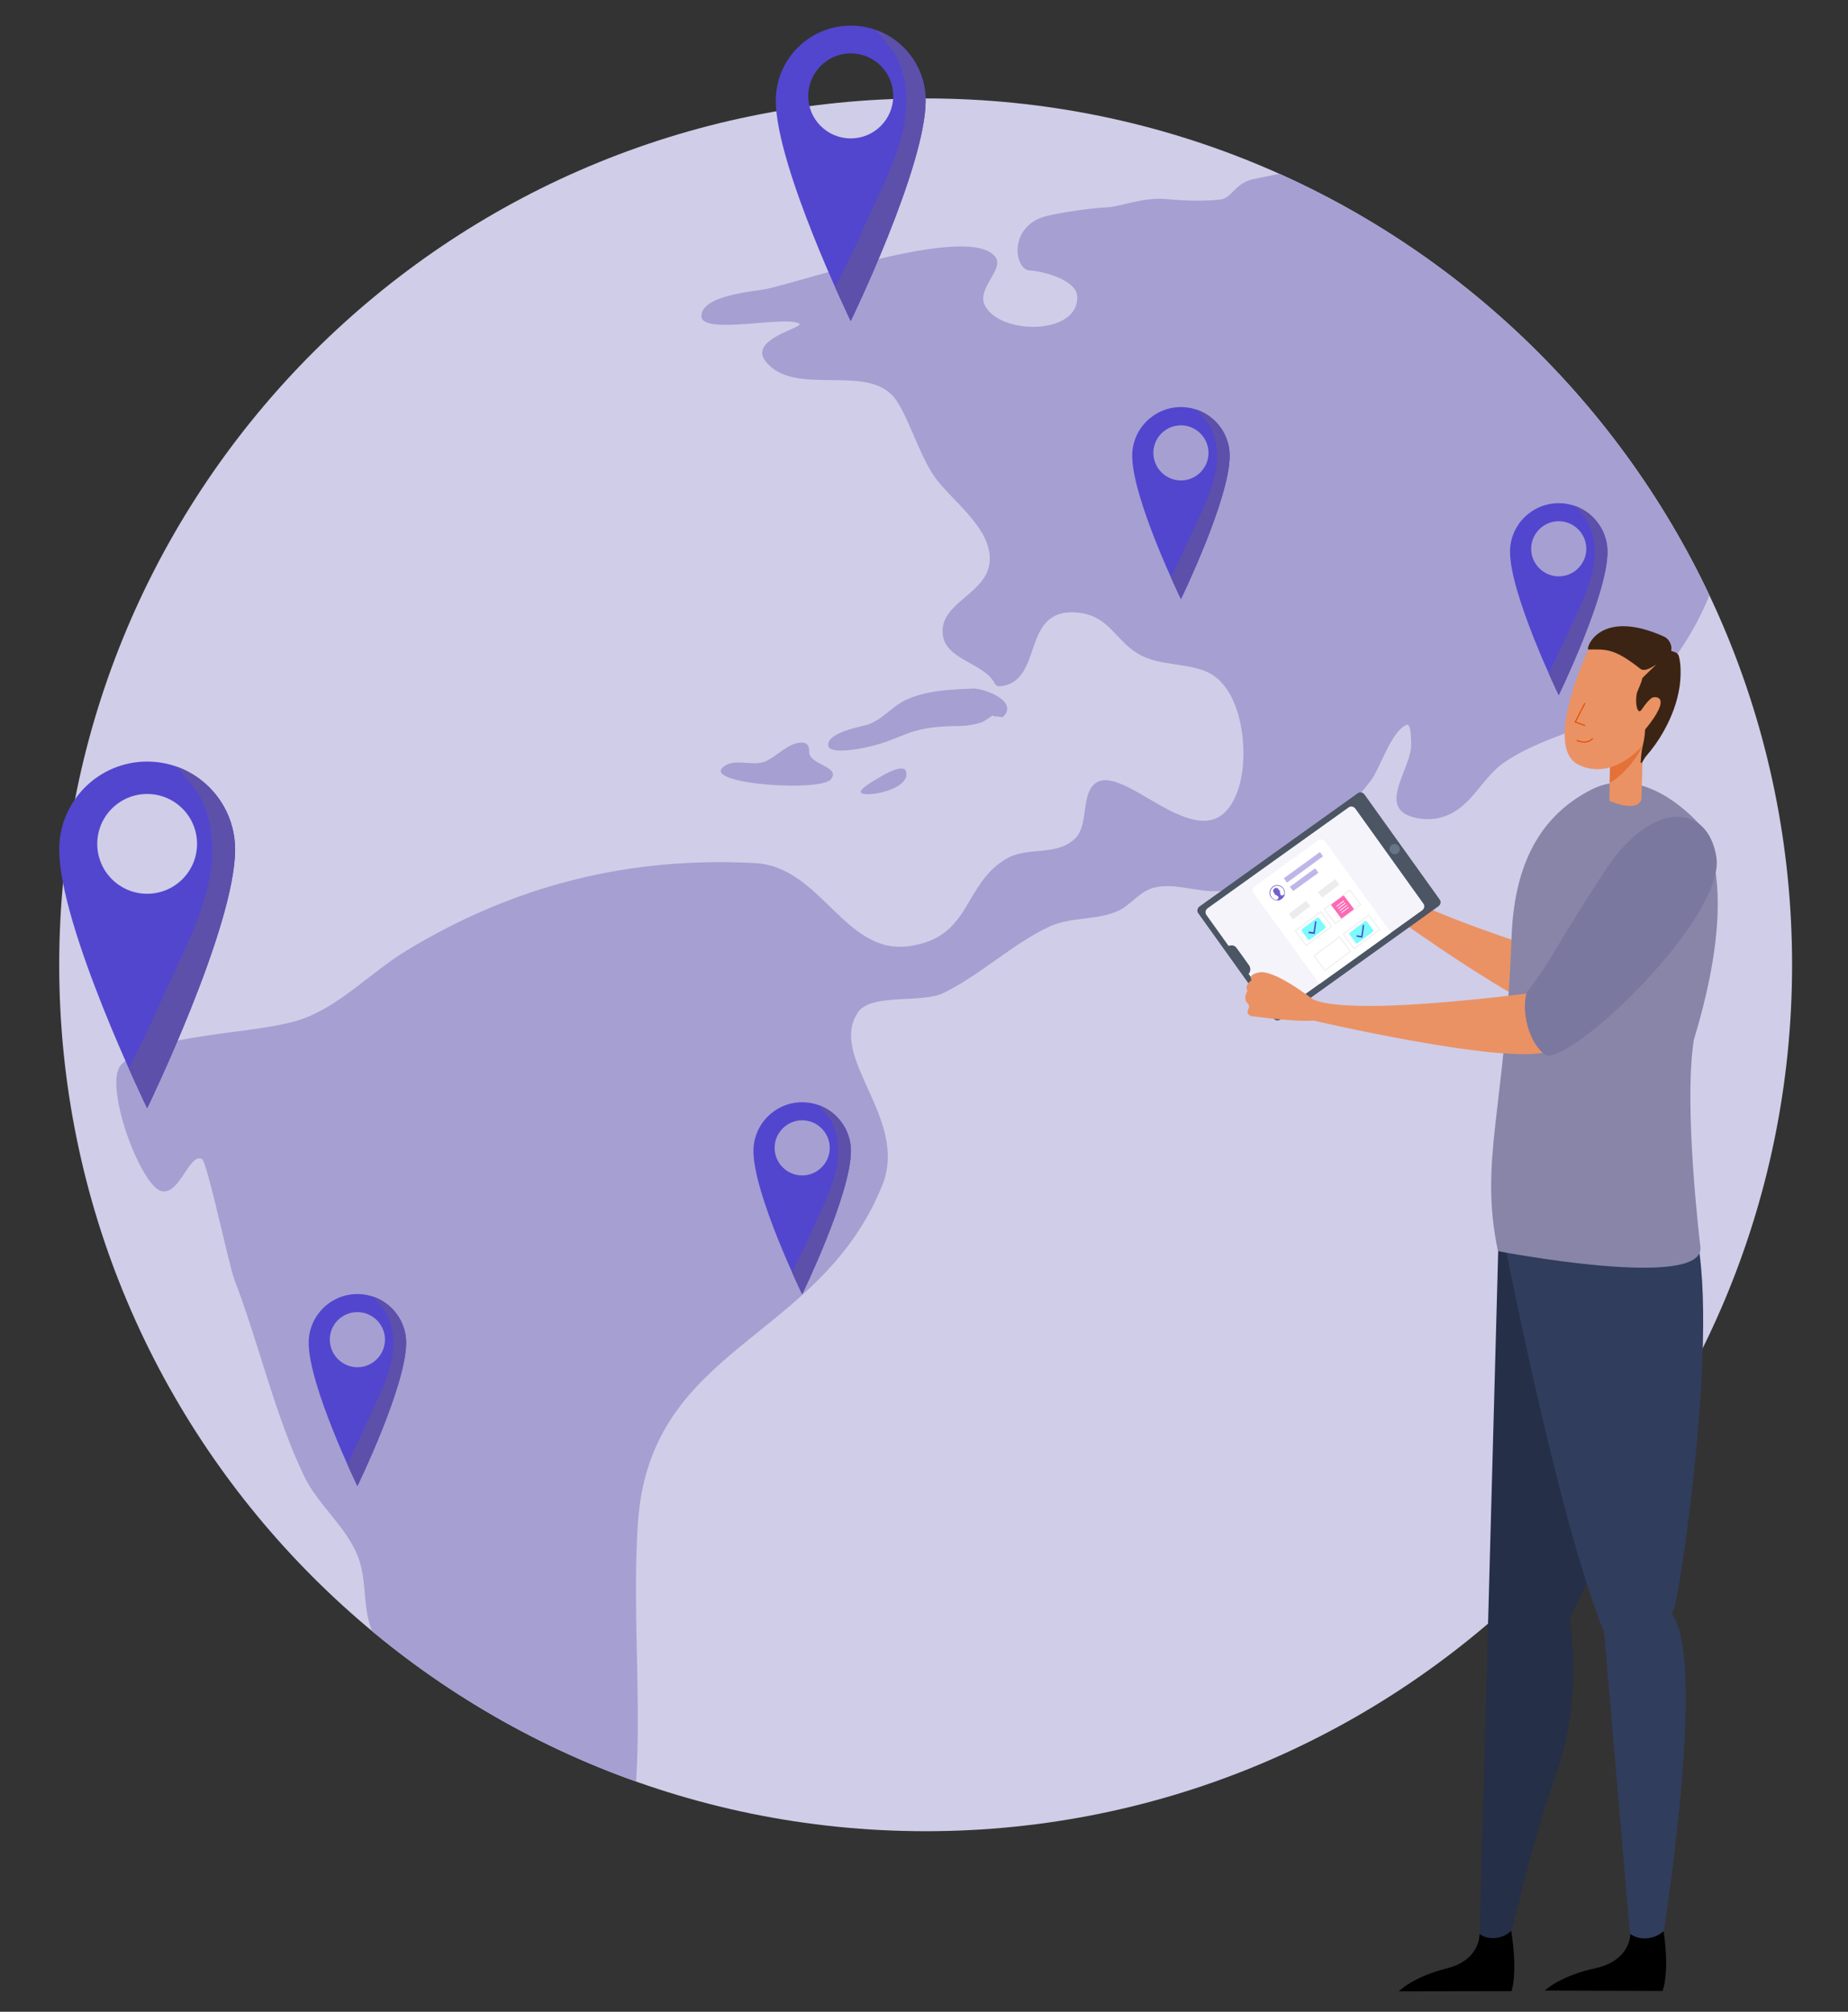 <?xml version="1.0" encoding="utf-8"?>
<!-- Generator: Adobe Illustrator 25.4.1, SVG Export Plug-In . SVG Version: 6.00 Build 0)  -->
<svg version="1.1" id="Layer_1" xmlns="http://www.w3.org/2000/svg" xmlns:xlink="http://www.w3.org/1999/xlink" x="0px" y="0px"
	 viewBox="0 0 951.9 1036.3" style="enable-background:new 0 0 951.9 1036.3;" xml:space="preserve">
<rect x="0" y="0" width="951.9" height="1036.3" fill="#333333" stroke="none"/>
<style type="text/css">
	.st0{fill-rule:evenodd;clip-rule:evenodd;fill:#D0CDE8;}
	
		.st1{clip-path:url(#SVGID_00000163064155285624601660000011270464687863165335_);fill-rule:evenodd;clip-rule:evenodd;fill:#A69FD2;}
	.st2{fill-rule:evenodd;clip-rule:evenodd;fill:#5246ce;}
	
		.st3{clip-path:url(#SVGID_00000098909714810242741790000008496718047867235728_);fill-rule:evenodd;clip-rule:evenodd;fill:#5D50AA;}
	
		.st4{clip-path:url(#SVGID_00000101082950910296020050000009145586637041635991_);fill-rule:evenodd;clip-rule:evenodd;fill:#5D50AA;}
	
		.st5{clip-path:url(#SVGID_00000115509016904865164830000011487366291205169575_);fill-rule:evenodd;clip-rule:evenodd;fill:#5D50AA;}
	
		.st6{clip-path:url(#SVGID_00000044872196364828745320000011952563454883649983_);fill-rule:evenodd;clip-rule:evenodd;fill:#5D50AA;}
	
		.st7{clip-path:url(#SVGID_00000052789980290279914160000002644869137695877560_);fill-rule:evenodd;clip-rule:evenodd;fill:#5D50AA;}
	
		.st8{clip-path:url(#SVGID_00000046339783004284555730000007967820974152673186_);fill-rule:evenodd;clip-rule:evenodd;fill:#5D50AA;}
	.st9{fill-rule:evenodd;clip-rule:evenodd;fill:#EA9264;}
	.st10{fill-rule:evenodd;clip-rule:evenodd;fill:#6F6B96;}
	.st11{fill-rule:evenodd;clip-rule:evenodd;fill:#4B5563;}
	.st12{fill-rule:evenodd;clip-rule:evenodd;fill:#F5F4FA;}
	
		.st13{clip-path:url(#SVGID_00000062159562284617589230000014698702731842735000_);fill-rule:evenodd;clip-rule:evenodd;fill:#FFFFFF;}
	
		.st14{clip-path:url(#SVGID_00000062159562284617589230000014698702731842735000_);fill-rule:evenodd;clip-rule:evenodd;fill:#ECECEE;}
	
		.st15{clip-path:url(#SVGID_00000062159562284617589230000014698702731842735000_);fill:none;stroke:#ECECEE;stroke-width:0.46;stroke-linecap:round;stroke-linejoin:round;stroke-miterlimit:10;}
	
		.st16{clip-path:url(#SVGID_00000062159562284617589230000014698702731842735000_);fill-rule:evenodd;clip-rule:evenodd;fill:#7CFBFD;}
	
		.st17{clip-path:url(#SVGID_00000062159562284617589230000014698702731842735000_);fill-rule:evenodd;clip-rule:evenodd;fill:#FD69B4;}
	
		.st18{clip-path:url(#SVGID_00000062159562284617589230000014698702731842735000_);fill-rule:evenodd;clip-rule:evenodd;fill:#5246ce;}
	
		.st19{clip-path:url(#SVGID_00000062159562284617589230000014698702731842735000_);fill-rule:evenodd;clip-rule:evenodd;fill:#705FCF;}
	
		.st20{clip-path:url(#SVGID_00000062159562284617589230000014698702731842735000_);fill-rule:evenodd;clip-rule:evenodd;fill:#BEB6E9;}
	.st21{fill-rule:evenodd;clip-rule:evenodd;fill:#677588;}
	.st22{fill-rule:evenodd;clip-rule:evenodd;fill:#252F48;}
	.st23{fill-rule:evenodd;clip-rule:evenodd;fill:#303D5C;}
	.st24{fill-rule:evenodd;clip-rule:evenodd;}
	.st25{fill-rule:evenodd;clip-rule:evenodd;fill:#8885A8;}
	
		.st26{clip-path:url(#SVGID_00000126325282100012718030000009458442969889330317_);fill-rule:evenodd;clip-rule:evenodd;fill:#E47136;}
	
		.st27{clip-path:url(#SVGID_00000142136670921925631880000016469109102357687959_);fill:none;stroke:#E54C02;stroke-width:0.552;stroke-linecap:round;stroke-linejoin:round;stroke-miterlimit:10;}
	.st28{fill-rule:evenodd;clip-rule:evenodd;fill:#3B2413;}
	.st29{fill-rule:evenodd;clip-rule:evenodd;fill:#7B789F;}
</style>
<g>
	<path class="st0" d="M476.8,50.7c-246.3,0-446.3,200-446.3,446.3s200,446.3,446.3,446.3s446.3-200,446.3-446.3
		S723.1,50.7,476.8,50.7L476.8,50.7z"/>
	<g>
		<defs>
			<path id="SVGID_1_" d="M476.8,50.7c-246.3,0-446.3,200-446.3,446.3s200,446.3,446.3,446.3s446.3-200,446.3-446.3
				S723.1,50.7,476.8,50.7L476.8,50.7z"/>
		</defs>
		<clipPath id="SVGID_00000106137828330119744810000013063955362882537896_">
			<use xlink:href="#SVGID_1_"  style="overflow:visible;"/>
		</clipPath>
		
			<path style="clip-path:url(#SVGID_00000106137828330119744810000013063955362882537896_);fill-rule:evenodd;clip-rule:evenodd;fill:#A69FD2;" d="
			M628.5,102.8c-11.8,1.3-25.1,0-28.4-0.3c-11.7-0.9-22.8,4-30,4.3c-10.4,0.5-28.9,3.6-33.2,5.1c-17.6,6.3-14.1,27-6.6,27.4
			c7,0.4,24.4,4.8,24.6,13.7c0.4,19.9-40.3,19.6-47.7,4.1c-4.1-8.6,10.1-18.3,5.6-24.6c-12.6-17.5-96.2,11.6-117.7,16.3
			c-6.6,1.4-33.9,3.2-33.8,14.1c0.1,9.9,43.9-0.5,50.4,3.8c2.9,2-26.5,7.9-17.3,19.5c14.6,18.4,51.2,1.1,65.9,18.2
			c6.9,8,13.3,30.7,21.6,41.9c9,12.2,28.9,25.9,27.9,42.7c-1,16.6-24.6,20.9-24.3,36.4c0.3,14.6,21,15.6,26.8,26.5
			c0.5,0.9,1.1,1.5,2.1,1.6c0.2,0,0.4,0,0.6,0c23.3-2,10.1-41.1,40.4-37.9c15.9,1.7,18.8,13.9,30.7,21.1c10.4,6.3,23.7,4.6,34.9,9.1
			c19.7,8,22.8,44.1,16.6,61.4c-14.9,41.5-56.8-14-72.8-4.1c-8.2,5.1-3.9,21.4-10.7,28.5c-9.5,9.8-24.9,4.2-36,10.9
			c-22.4,13.5-17.6,40.5-50,44.9c-33.1,4.5-45.1-41-79.2-42.8c-64.8-3.4-123.4,11.2-179.1,44.8c-17.8,10.7-33.2,27.4-52.7,35
			c-23.3,9-78.8,6.9-94.8,24.2c-9.2,9.9,10.1,62.7,21,65c9.3,2,14.1-19.7,20.7-16.6c2.7,1.3,14,55.1,16.7,62.1
			c12.6,32.7,20.9,69.9,35.9,101.2c7.2,15,21.4,25.7,27.6,41.1c5.7,14,1.5,31,10.2,43.8c15.7,23,63.7,38.3,81.6,62.4
			c5.6,7.5-1.5,17.6,0.5,25.9c1.8,7.8,13.1,9.4,15.8,17.7c1.8,5.5-2.2,21.7,4.2,24.3c14.7,6,27.8-26.8,29.1-36.3
			c6.6-50.2-0.5-104,3-154.9c6.3-91.5,93.3-93.3,125.8-173.6c14-34.5-28.1-65.8-12.5-89.2c6.7-10,32.8-4.5,44.1-10
			c19.2-9.4,36.2-25.8,54.8-34.3c10.7-4.9,23.6-3.1,34.5-7.7c6.9-2.9,11.4-10.1,18.6-12.1c13-3.6,26.5,4.6,40.4,0.5
			c24.5-7.2,55.9-35.2,71.5-55.4c5.3-6.8,10.6-25.7,18.7-29.1c2.7-1.2,2.4,10.8,2.3,11.8c-1.3,13-18.2,32.3,3.5,36.3
			c6.2,1.1,12.2,0.3,17.7-2.7c11.1-5.9,16.5-19.1,27-26.2c24.9-16.8,54.9-17.6,76.8-40.8c71.8-76.2,48.6-228-48.4-272.7
			c-24.5-11.3-111.2,3.5-158,13.2C635.6,94.7,634.7,102.1,628.5,102.8L628.5,102.8z"/>
		
			<path style="clip-path:url(#SVGID_00000106137828330119744810000013063955362882537896_);fill-rule:evenodd;clip-rule:evenodd;fill:#A69FD2;" d="
			M511.5,368.9c1.3-1.8-3.7,2.4-5.7,3.1c-4,1.4-8.3,2-12.5,2c-27.9,0.2-26.9,7.1-49.7,11.5c-2.6,0.5-16.9,3.1-17-1.7
			c-0.2-6.4,15.7-9.2,19.9-10.4c7.7-2.3,12.7-9.3,19.8-12.7c10.7-5.1,23.2-5.5,34.8-6c5.5-0.3,24.2,6.6,15.4,14.7"/>
		
			<path style="clip-path:url(#SVGID_00000106137828330119744810000013063955362882537896_);fill-rule:evenodd;clip-rule:evenodd;fill:#A69FD2;" d="
			M372.2,395.4c-9,8.6,50.5,12.6,55.8,6c5.3-6.6-11.4-7.4-11.2-14.1c0.1-2.5-0.7-4.8-3.7-4.8c-7.2,0-13,7.4-19.3,9.9
			C387.3,394.9,377.7,390.1,372.2,395.4L372.2,395.4z"/>
		
			<path style="clip-path:url(#SVGID_00000106137828330119744810000013063955362882537896_);fill-rule:evenodd;clip-rule:evenodd;fill:#A69FD2;" d="
			M443.7,407c1.8-2.4,8.9-6.3,10.4-7.2c1.9-1.1,11.7-6.8,12.7-2.1C469,407.9,440,412,443.7,407"/>
	</g>
	<path class="st2" d="M75.8,570.9c0,0,45.3-93.3,45.3-133.3c0-25-20.3-45.3-45.3-45.3s-45.3,20.3-45.3,45.3
		C30.5,477.5,75.8,570.9,75.8,570.9L75.8,570.9z M75.8,409c14.2,0,25.7,11.5,25.7,25.7c0,14.2-11.5,25.7-25.7,25.7
		c-14.2,0-25.7-11.5-25.7-25.7C50.1,420.5,61.6,409,75.8,409L75.8,409z"/>
	<g>
		<defs>
			<path id="SVGID_00000166662942007183681200000014697694354315984033_" d="M75.8,570.9c0,0,45.3-93.3,45.3-133.3
				c0-25-20.3-45.3-45.3-45.3s-45.3,20.3-45.3,45.3C30.5,477.5,75.8,570.9,75.8,570.9L75.8,570.9z M75.8,409
				c14.2,0,25.7,11.5,25.7,25.7c0,14.2-11.5,25.7-25.7,25.7c-14.2,0-25.7-11.5-25.7-25.7C50.1,420.5,61.6,409,75.8,409L75.8,409z"/>
		</defs>
		<clipPath id="SVGID_00000143602610889584562040000006476403581662177973_">
			<use xlink:href="#SVGID_00000166662942007183681200000014697694354315984033_"  style="overflow:visible;"/>
		</clipPath>
		
			<path style="clip-path:url(#SVGID_00000143602610889584562040000006476403581662177973_);fill-rule:evenodd;clip-rule:evenodd;fill:#5D50AA;" d="
			M84.6,386c0.6,3.2,15.6,18.9,18.2,23.9c18,35-4.9,71.9-19,104c-7.4,16.8-15.5,33.3-24.5,49.4c-1.4,2.5-17.6,26.1-11.6,26.2
			c15.2,0.4,31.5-11.4,39.9-22.9c35-47.2,76.1-223.8-35.3-198.1"/>
	</g>
	<path class="st2" d="M802.9,358.1c0,0,25.1-51.6,25.1-73.8c0-13.8-11.2-25.1-25.1-25.1c-13.8,0-25.1,11.2-25.1,25.1
		C777.9,306.4,802.9,358.1,802.9,358.1L802.9,358.1z M802.9,268.5c7.8,0,14.2,6.4,14.2,14.2c0,7.8-6.4,14.2-14.2,14.2
		c-7.8,0-14.2-6.4-14.2-14.2C788.7,274.9,795.1,268.5,802.9,268.5L802.9,268.5z"/>
	<g>
		<defs>
			<path id="SVGID_00000121995953728891284390000013307355432034918074_" d="M802.9,358.1c0,0,25.1-51.6,25.1-73.8
				c0-13.8-11.2-25.1-25.1-25.1c-13.8,0-25.1,11.2-25.1,25.1C777.9,306.4,802.9,358.1,802.9,358.1L802.9,358.1z M802.9,268.5
				c7.8,0,14.2,6.4,14.2,14.2c0,7.8-6.4,14.2-14.2,14.2c-7.8,0-14.2-6.4-14.2-14.2C788.7,274.9,795.1,268.5,802.9,268.5L802.9,268.5
				z"/>
		</defs>
		<clipPath id="SVGID_00000037653023789615836970000010378913906321879455_">
			<use xlink:href="#SVGID_00000121995953728891284390000013307355432034918074_"  style="overflow:visible;"/>
		</clipPath>
		
			<path style="clip-path:url(#SVGID_00000037653023789615836970000010378913906321879455_);fill-rule:evenodd;clip-rule:evenodd;fill:#5D50AA;" d="
			M807.8,255.8c0.3,1.8,8.6,10.4,10.1,13.2c9.9,19.4-2.7,39.8-10.5,57.5c-4.1,9.3-8.6,18.4-13.6,27.3c-0.8,1.4-9.7,14.4-6.4,14.5
			c8.4,0.2,17.4-6.3,22.1-12.7c19.3-26.1,42.1-123.8-19.5-109.6"/>
	</g>
	<path class="st2" d="M438.2,165.4c0,0,38.6-79.5,38.6-113.6c0-21.3-17.3-38.6-38.6-38.6c-21.3,0-38.6,17.3-38.6,38.6
		C399.7,85.8,438.2,165.4,438.2,165.4L438.2,165.4z M438.2,27.5c12.1,0,21.9,9.8,21.9,21.9c0,12.1-9.8,21.9-21.9,21.9
		c-12.1,0-21.9-9.8-21.9-21.9C416.4,37.3,426.2,27.5,438.2,27.5L438.2,27.5z"/>
	<g>
		<defs>
			<path id="SVGID_00000119823710338113895640000002883910133181616796_" d="M438.2,165.4c0,0,38.6-79.5,38.6-113.6
				c0-21.3-17.3-38.6-38.6-38.6c-21.3,0-38.6,17.3-38.6,38.6C399.7,85.8,438.2,165.4,438.2,165.4L438.2,165.4z M438.2,27.5
				c12.1,0,21.9,9.8,21.9,21.9c0,12.1-9.8,21.9-21.9,21.9c-12.1,0-21.9-9.8-21.9-21.9C416.4,37.3,426.2,27.5,438.2,27.5L438.2,27.5z
				"/>
		</defs>
		<clipPath id="SVGID_00000145018876701595659710000013735699316693190057_">
			<use xlink:href="#SVGID_00000119823710338113895640000002883910133181616796_"  style="overflow:visible;"/>
		</clipPath>
		
			<path style="clip-path:url(#SVGID_00000145018876701595659710000013735699316693190057_);fill-rule:evenodd;clip-rule:evenodd;fill:#5D50AA;" d="
			M445.8,7.9c0.5,2.7,13.3,16.1,15.5,20.4c15.3,29.8-4.2,61.3-16.2,88.6c-6.3,14.3-13.2,28.4-20.9,42c-1.2,2.2-15,22.2-9.9,22.3
			c12.9,0.4,26.8-9.7,34-19.5C478.1,121.5,513.2-28.8,418.3-7"/>
	</g>
	<path class="st2" d="M413.2,666.7c0,0,25.1-51.6,25.1-73.8c0-13.8-11.2-25.1-25.1-25.1c-13.8,0-25.1,11.2-25.1,25.1
		C388.1,615,413.2,666.7,413.2,666.7L413.2,666.7z M413.2,577.1c7.8,0,14.2,6.4,14.2,14.2c0,7.8-6.4,14.2-14.2,14.2
		c-7.8,0-14.2-6.4-14.2-14.2C399,583.5,405.4,577.1,413.2,577.1L413.2,577.1z"/>
	<g>
		<defs>
			<path id="SVGID_00000107570322861335520650000007984747148066618008_" d="M413.2,666.7c0,0,25.1-51.6,25.1-73.8
				c0-13.8-11.2-25.1-25.1-25.1c-13.8,0-25.1,11.2-25.1,25.1C388.1,615,413.2,666.7,413.2,666.7L413.2,666.7z M413.2,577.1
				c7.8,0,14.2,6.4,14.2,14.2c0,7.8-6.4,14.2-14.2,14.2c-7.8,0-14.2-6.4-14.2-14.2C399,583.5,405.4,577.1,413.2,577.1L413.2,577.1z"
				/>
		</defs>
		<clipPath id="SVGID_00000013160490206958676410000005117090765188822455_">
			<use xlink:href="#SVGID_00000107570322861335520650000007984747148066618008_"  style="overflow:visible;"/>
		</clipPath>
		
			<path style="clip-path:url(#SVGID_00000013160490206958676410000005117090765188822455_);fill-rule:evenodd;clip-rule:evenodd;fill:#5D50AA;" d="
			M418.1,564.4c0.3,1.8,8.6,10.4,10.1,13.2c9.9,19.4-2.7,39.8-10.5,57.5c-4.1,9.3-8.6,18.4-13.6,27.3c-0.8,1.4-9.7,14.4-6.4,14.5
			c8.4,0.2,17.4-6.3,22.1-12.7c19.3-26.1,42.1-123.8-19.5-109.6"/>
	</g>
	<path class="st2" d="M184.1,765.5c0,0,25.1-51.6,25.1-73.8c0-13.8-11.2-25.1-25.1-25.1S159,677.9,159,691.7
		C159,713.8,184.1,765.5,184.1,765.5L184.1,765.5z M184.1,675.9c7.8,0,14.2,6.4,14.2,14.2c0,7.8-6.4,14.2-14.2,14.2
		c-7.8,0-14.2-6.4-14.2-14.2C169.8,682.3,176.2,675.9,184.1,675.9L184.1,675.9z"/>
	<g>
		<defs>
			<path id="SVGID_00000034083390246025268410000000908333980499632284_" d="M184.1,765.5c0,0,25.1-51.6,25.1-73.8
				c0-13.8-11.2-25.1-25.1-25.1S159,677.9,159,691.7C159,713.8,184.1,765.5,184.1,765.5L184.1,765.5z M184.1,675.9
				c7.8,0,14.2,6.4,14.2,14.2c0,7.8-6.4,14.2-14.2,14.2c-7.8,0-14.2-6.4-14.2-14.2C169.8,682.3,176.2,675.9,184.1,675.9L184.1,675.9
				z"/>
		</defs>
		<clipPath id="SVGID_00000098902706820630188040000008017636640380671408_">
			<use xlink:href="#SVGID_00000034083390246025268410000000908333980499632284_"  style="overflow:visible;"/>
		</clipPath>
		
			<path style="clip-path:url(#SVGID_00000098902706820630188040000008017636640380671408_);fill-rule:evenodd;clip-rule:evenodd;fill:#5D50AA;" d="
			M188.9,663.2c0.3,1.8,8.6,10.4,10.1,13.2c9.9,19.4-2.7,39.8-10.5,57.5c-4.1,9.3-8.6,18.4-13.6,27.3c-0.8,1.4-9.7,14.4-6.4,14.5
			c8.4,0.2,17.4-6.3,22.1-12.7c19.3-26.1,42.1-123.8-19.5-109.6"/>
	</g>
	<path class="st2" d="M608.3,308.6c0,0,25.1-51.6,25.1-73.8c0-13.8-11.2-25.1-25.1-25.1c-13.8,0-25.1,11.2-25.1,25.1
		C583.2,257,608.3,308.6,608.3,308.6L608.3,308.6z M608.3,219.1c7.8,0,14.2,6.4,14.2,14.2s-6.4,14.2-14.2,14.2
		c-7.8,0-14.2-6.4-14.2-14.2S600.4,219.1,608.3,219.1L608.3,219.1z"/>
	<g>
		<defs>
			<path id="SVGID_00000055677542114169316010000014052549241851831202_" d="M608.3,308.6c0,0,25.1-51.6,25.1-73.8
				c0-13.8-11.2-25.1-25.1-25.1c-13.8,0-25.1,11.2-25.1,25.1C583.2,257,608.3,308.6,608.3,308.6L608.3,308.6z M608.3,219.1
				c7.8,0,14.2,6.4,14.2,14.2s-6.4,14.2-14.2,14.2c-7.8,0-14.2-6.4-14.2-14.2S600.4,219.1,608.3,219.1L608.3,219.1z"/>
		</defs>
		<clipPath id="SVGID_00000021089812487400607070000015632065510391285179_">
			<use xlink:href="#SVGID_00000055677542114169316010000014052549241851831202_"  style="overflow:visible;"/>
		</clipPath>
		
			<path style="clip-path:url(#SVGID_00000021089812487400607070000015632065510391285179_);fill-rule:evenodd;clip-rule:evenodd;fill:#5D50AA;" d="
			M613.2,206.4c0.3,1.8,8.6,10.4,10.1,13.2c9.9,19.4-2.7,39.8-10.5,57.5c-4.1,9.3-8.6,18.4-13.6,27.3c-0.8,1.4-9.7,14.4-6.4,14.5
			c8.4,0.2,17.4-6.3,22.1-12.7c19.3-26.1,42.1-123.8-19.5-109.6"/>
	</g>
	<path class="st9" d="M821.5,497.6c0,0-93.2-26.9-110.5-43.8l-4.7,9.7c0,0,82.2,61,106.3,63C812.6,526.5,833.1,521.1,821.5,497.6
		L821.5,497.6z"/>
	<path class="st10" d="M792.7,544.9c15.1-1.6,70.7-83.2,60.5-110.2c-9.1-24.3-35.7-21.6-51.2,17.4c-16,40.4-14,32.6-22.8,50.1
		C778.2,511,783,541.5,792.7,544.9L792.7,544.9z"/>
	<path class="st9" d="M712.9,455.7c0,0-11.2-16.7-19.3-18.3c0,0-6.2-1-5.1,2.4c0,0-4.1,1.5-3,4c0,0-3.2,2.7-1.5,5.5
		c1.7,2.8-3.2,3.2,0.1,6c0,0,22.8,10.5,27.5,9L712.9,455.7L712.9,455.7z"/>
	<path class="st11" d="M617.8,467c-0.5,0.4-0.9,1-1,1.6c-0.1,0.6,0,1.3,0.4,1.8c6.4,9,32.4,45.2,38.8,54.2c0.4,0.5,1,0.9,1.6,1
		c0.6,0.1,1.3,0,1.9-0.4c11.6-8.3,69.9-50.1,81.5-58.4c0.5-0.4,0.9-1,1-1.6c0.1-0.6,0-1.3-0.4-1.8c-6.4-9-32.4-45.2-38.8-54.2
		c-0.4-0.5-1-0.9-1.6-1c-0.6-0.1-1.3,0-1.8,0.4C687.7,416.9,629.4,458.7,617.8,467L617.8,467z"/>
	<path class="st12" d="M622,467.9c-0.5,0.4-0.9,1-1,1.6c-0.1,0.6,0,1.3,0.4,1.8c6,8.4,29.1,40.6,35.1,49c0.4,0.5,1,0.9,1.6,1
		c0.6,0.1,1.3,0,1.9-0.4c10.8-7.7,61.8-44.2,72.6-52c0.5-0.4,0.9-1,1-1.6c0.1-0.6,0-1.3-0.4-1.8c-6-8.4-29.1-40.6-35.1-49
		c-0.4-0.5-1-0.9-1.6-1c-0.6-0.1-1.3,0-1.8,0.4C683.7,423.7,632.8,460.2,622,467.9L622,467.9z"/>
	<g>
		<defs>
			<path id="SVGID_00000142862822186553553100000015795257763996957595_" d="M622,467.9c-0.5,0.4-0.9,1-1,1.6
				c-0.1,0.6,0,1.3,0.4,1.8c6,8.4,29.1,40.6,35.1,49c0.4,0.5,1,0.9,1.6,1c0.6,0.1,1.3,0,1.9-0.4c10.8-7.7,61.8-44.2,72.6-52
				c0.5-0.4,0.9-1,1-1.6c0.1-0.6,0-1.3-0.4-1.8c-6-8.4-29.1-40.6-35.1-49c-0.4-0.5-1-0.9-1.6-1c-0.6-0.1-1.3,0-1.8,0.4
				C683.7,423.7,632.8,460.2,622,467.9L622,467.9z"/>
		</defs>
		<clipPath id="SVGID_00000154419342417387441010000006365430766343626387_">
			<use xlink:href="#SVGID_00000142862822186553553100000015795257763996957595_"  style="overflow:visible;"/>
		</clipPath>
		
			<path style="clip-path:url(#SVGID_00000154419342417387441010000006365430766343626387_);fill-rule:evenodd;clip-rule:evenodd;fill:#FFFFFF;" d="
			M682.5,433.5c-0.8-1.1-2.4-1.4-3.5-0.6c-6.4,4.6-26.2,19-32.6,23.7c-1.1,0.8-1.4,2.4-0.6,3.5c6.3,8.7,31.3,43.2,37.6,51.9
			c0.8,1.1,2.4,1.4,3.5,0.6c6.4-4.6,26.2-19,32.6-23.7c1.1-0.8,1.4-2.4,0.6-3.5C713.8,476.7,688.8,442.2,682.5,433.5L682.5,433.5z"
			/>
		
			<polygon style="clip-path:url(#SVGID_00000154419342417387441010000006365430766343626387_);fill-rule:evenodd;clip-rule:evenodd;fill:#ECECEE;" points="
			687.8,452.8 678.9,459.5 681,462.4 689.9,455.7 687.8,452.8 		"/>
		
			<polygon style="clip-path:url(#SVGID_00000154419342417387441010000006365430766343626387_);fill-rule:evenodd;clip-rule:evenodd;fill:#ECECEE;" points="
			672.8,464 663.9,470.7 666,473.6 674.9,466.9 672.8,464 		"/>
		
			<polygon style="clip-path:url(#SVGID_00000154419342417387441010000006365430766343626387_);fill:none;stroke:#ECECEE;stroke-width:0.46;stroke-linecap:round;stroke-linejoin:round;stroke-miterlimit:10;" points="
			680.3,469.7 667.2,479.5 672.8,487 685.9,477.2 680.3,469.7 		"/>
		
			<path style="clip-path:url(#SVGID_00000154419342417387441010000006365430766343626387_);fill-rule:evenodd;clip-rule:evenodd;fill:#7CFBFD;" d="
			M670.4,479.4c-0.1-0.1-0.1-0.2,0-0.4c0.1-0.1,0.2-0.3,0.3-0.4c1.6-1.2,6.1-4.6,7.7-5.8c0.2-0.1,0.3-0.2,0.5-0.2
			c0.2,0,0.3,0,0.4,0.1c0.7,1,2.8,3.7,3.5,4.7c0.1,0.1,0.1,0.2,0,0.4c-0.1,0.1-0.2,0.3-0.3,0.4c-1.6,1.2-6.1,4.6-7.7,5.8
			c-0.2,0.1-0.3,0.2-0.5,0.2c-0.2,0-0.3,0-0.4-0.1C673.1,483.1,671.1,480.4,670.4,479.4L670.4,479.4z"/>
		
			<path style="clip-path:url(#SVGID_00000154419342417387441010000006365430766343626387_);fill-rule:evenodd;clip-rule:evenodd;fill:#7CFBFD;" d="
			M695,481.2c-0.1-0.1-0.1-0.2,0-0.4c0.1-0.2,0.2-0.3,0.3-0.4c1.6-1.2,6.1-4.6,7.7-5.8c0.2-0.1,0.3-0.2,0.5-0.2c0.2,0,0.3,0,0.4,0.1
			c0.7,1,2.8,3.7,3.5,4.7c0.1,0.1,0.1,0.2,0,0.4c-0.1,0.1-0.2,0.3-0.3,0.4c-1.6,1.2-6.1,4.6-7.7,5.8c-0.2,0.1-0.3,0.2-0.5,0.2
			c-0.2,0-0.3,0-0.4-0.1C697.8,484.9,695.7,482.2,695,481.2L695,481.2z"/>
		
			<path style="clip-path:url(#SVGID_00000154419342417387441010000006365430766343626387_);fill-rule:evenodd;clip-rule:evenodd;fill:#FD69B4;" d="
			M685.8,466.4c-0.1-0.1-0.1-0.3-0.1-0.4c0-0.2,0.1-0.3,0.2-0.4c1.2-0.9,4.5-3.4,5.7-4.2c0.1-0.1,0.3-0.1,0.4-0.1
			c0.2,0,0.3,0.1,0.4,0.3c1,1.4,3.9,5.1,4.9,6.5c0.1,0.1,0.1,0.3,0.1,0.4c0,0.2-0.1,0.3-0.2,0.4c-1.2,0.9-4.5,3.4-5.7,4.2
			c-0.1,0.1-0.3,0.1-0.4,0.1c-0.2,0-0.3-0.1-0.4-0.3C689.7,471.5,686.9,467.7,685.8,466.4L685.8,466.4z"/>
		
			<polygon style="clip-path:url(#SVGID_00000154419342417387441010000006365430766343626387_);fill-rule:evenodd;clip-rule:evenodd;fill:#FFFFFF;" points="
			692.1,463.9 688.3,466.8 688.5,467.1 692.4,464.3 692.1,463.9 		"/>
		
			<polygon style="clip-path:url(#SVGID_00000154419342417387441010000006365430766343626387_);fill-rule:evenodd;clip-rule:evenodd;fill:#FFFFFF;" points="
			692.9,465 689.1,467.9 689.4,468.2 693.2,465.3 692.9,465 		"/>
		
			<polygon style="clip-path:url(#SVGID_00000154419342417387441010000006365430766343626387_);fill-rule:evenodd;clip-rule:evenodd;fill:#FFFFFF;" points="
			693.8,466.1 689.9,469 690.2,469.3 694,466.4 693.8,466.1 		"/>
		
			<polygon style="clip-path:url(#SVGID_00000154419342417387441010000006365430766343626387_);fill-rule:evenodd;clip-rule:evenodd;fill:#FFFFFF;" points="
			694.6,467.2 690.8,470.1 691,470.4 694.8,467.5 694.6,467.2 		"/>
		
			<polygon style="clip-path:url(#SVGID_00000154419342417387441010000006365430766343626387_);fill-rule:evenodd;clip-rule:evenodd;fill:#5246ce;" points="
			676.6,480.2 674.1,479.9 674,480.7 676.5,481 676.5,481 677.2,481.1 678.1,474.7 677.4,474.6 676.6,480.2 		"/>
		
			<polygon style="clip-path:url(#SVGID_00000154419342417387441010000006365430766343626387_);fill-rule:evenodd;clip-rule:evenodd;fill:#5246ce;" points="
			701.2,482.1 698.8,481.8 698.7,482.5 701.1,482.9 701.1,482.9 701.8,483 702.7,476.5 702,476.4 701.2,482.1 		"/>
		
			<path style="clip-path:url(#SVGID_00000154419342417387441010000006365430766343626387_);fill:none;stroke:#ECECEE;stroke-width:0.46;stroke-linecap:round;stroke-linejoin:round;stroke-miterlimit:10;" d="
			M695.3,458.5l-13.1,9.8l5.6,7.5l13.1-9.8L695.3,458.5L695.3,458.5z M690,482.6l-13.1,9.8l5.6,7.5l13.1-9.8L690,482.6L690,482.6z
			 M705,471.4l-13.1,9.8l5.6,7.5l13.1-9.8L705,471.4L705,471.4z"/>
		
			<path style="clip-path:url(#SVGID_00000154419342417387441010000006365430766343626387_);fill-rule:evenodd;clip-rule:evenodd;fill:#705FCF;" d="
			M655.6,456.7c-1.8,1.3-2.2,3.8-0.9,5.5c1.3,1.8,3.8,2.2,5.5,0.9c1.8-1.3,2.2-3.8,0.9-5.5C659.8,455.8,657.4,455.4,655.6,456.7
			L655.6,456.7z M661.5,460.7c0.2-1,0-2-0.6-2.9c-1.2-1.6-3.5-2-5.1-0.8c-1.6,1.2-2,3.4-0.8,5.1c0.6,0.9,1.6,1.4,2.6,1.5
			c0.3-0.3,0.9-0.5,1-1.3c0-0.2-0.3-0.6-0.4-0.7c-0.2,0-0.5-0.1-0.8-0.6c-0.1,0.1-0.3,0.1-0.3,0.1c-0.3-0.2-0.6-0.4-0.6-0.9
			c-1-0.9-0.8-1.9-0.1-2.5c0.8-0.6,1.9-0.4,2.4,0.8c0.4,0.1,0.5,0.5,0.6,0.9c0,0.1,0,0.2-0.2,0.3c0.3,0.5,0.4,0.8,0.3,1
			c0,0.1,0.3,0.5,0.5,0.6C660.7,461.4,661.1,460.9,661.5,460.7L661.5,460.7z"/>
		
			<polygon style="clip-path:url(#SVGID_00000154419342417387441010000006365430766343626387_);fill-rule:evenodd;clip-rule:evenodd;fill:#BEB6E9;" points="
			681.5,441.1 679.9,438.9 661.3,452.4 662.9,454.7 681.5,441.1 		"/>
		
			<polygon style="clip-path:url(#SVGID_00000154419342417387441010000006365430766343626387_);fill-rule:evenodd;clip-rule:evenodd;fill:#BEB6E9;" points="
			679.1,449.6 677.4,447.3 664.4,456.8 666.1,459 679.1,449.6 		"/>
	</g>
	<path class="st21" d="M715.8,437.7c0.2,1.4,1.5,2.5,2.9,2.3c1.4-0.2,2.5-1.5,2.3-2.9c-0.2-1.4-1.5-2.5-2.9-2.3
		C716.6,434.9,715.6,436.2,715.8,437.7L715.8,437.7z"/>
	<path class="st11" d="M642.7,502l-10.4-14.4h0c0.7-0.5,1.6-0.7,2.5-0.6c0.9,0.1,1.7,0.6,2.2,1.4c1.9,2.6,4.6,6.3,6.4,8.9
		c0.5,0.7,0.7,1.6,0.6,2.5C643.9,500.7,643.5,501.5,642.7,502L642.7,502L642.7,502z"/>
	<path class="st22" d="M869,617.5c0,0,15.3,47.4-0.4,85.5c-15.8,38.1-60.1,131.1-60.1,131.1s7.2,39.9-6.9,79.7
		c-14.1,39.8-23.4,83.7-23.4,83.7c-5.3,2.7-10.7,2.8-16.1,0.5l10.1-371.2L869,617.5L869,617.5z"/>
	<path class="st23" d="M868.5,620.7l-96.1,6.3c0,0,29.3,154.9,54.6,215.6c0,0,23.7,15.4,35.1-13.2
		C865.6,820.9,890.1,657.6,868.5,620.7L868.5,620.7z"/>
	<path class="st23" d="M825.8,835.5l13.9,162c6.2,7.9,11.1,8.6,17.2-1.9c0,0,11.3-70.6,11.4-120.1c0.1-22.9-2.3-41.3-9.2-46.2
		L825.8,835.5L825.8,835.5z"/>
	<path class="st24" d="M778.4,994.6c0,0,3.5,19.7,0.2,31.1l-58.1,0.1c0,0,7.1-7.4,24.6-11.8c17.6-4.3,17-17.8,17-17.8
		C766.7,999.8,774.2,998.8,778.4,994.6L778.4,994.6z"/>
	<path class="st24" d="M856.9,994.8c0,0,3.3,19.3-0.5,30.8l-60.7-0.2c0,0,7.6-7.5,26-11.5c18.4-4,18.1-17.7,18.1-17.7
		C844.5,999.9,852.4,999,856.9,994.8L856.9,994.8z"/>
	<path class="st25" d="M875.8,425.1c0,0-27.5-32.9-56.2-18.3c-28.7,14.7-39.8,42-41,76.1c-3.3,89.1-16.8,114.9-7,161.6
		c0,0,105.9,20.4,104.3-1.9c0,0-8.9-72.5-3.4-107C885.5,493.1,890.6,450.3,875.8,425.1L875.8,425.1z"/>
	<path class="st9" d="M829.4,389.6l-0.4,22.9c0,0,14.1,6.5,16.5-0.7l1.1-38.5L829.4,389.6L829.4,389.6z"/>
	<g>
		<defs>
			<path id="SVGID_00000087384845685678898000000010263883339976514187_" d="M829.4,389.6l-0.4,22.9c0,0,14.1,6.5,16.5-0.7l1.1-38.5
				L829.4,389.6L829.4,389.6z"/>
		</defs>
		<clipPath id="SVGID_00000107588650481956633560000002118683055825651116_">
			<use xlink:href="#SVGID_00000087384845685678898000000010263883339976514187_"  style="overflow:visible;"/>
		</clipPath>
		
			<path style="clip-path:url(#SVGID_00000107588650481956633560000002118683055825651116_);fill-rule:evenodd;clip-rule:evenodd;fill:#E47136;" d="
			M846.7,382.2c-0.1-0.3-0.1,0.7-0.2,1c-0.3,0.7-0.6,1.4-0.9,2c-1,1.9-2.2,3.8-3.4,5.6c-3.7,5.2-8.8,10.4-14.5,13.3
			c-1.4,0.7-5.6,2.8-6.9,1.1c-0.9-1.1,0.2-3.4,0.6-4.4c1.6-4.8,3.6-9.4,5.7-14c2.8-6.3,5.7-12.5,8.8-18.5c1-2,2.6-5.6,5.2-5.7
			c3.5-0.2,8.2,3.8,11.4,5.2"/>
	</g>
	<path class="st9" d="M821.2,327.9c0,0-28.3,56.6-7.8,66.2c20.5,9.5,37.5-15.6,37.5-15.6c9.3-20.2,8.9-33.7,7.7-46.8L821.2,327.9
		L821.2,327.9z"/>
	<g>
		<defs>
			<path id="SVGID_00000054988526922487867740000001429323664175034799_" d="M821.2,327.9c0,0-28.3,56.6-7.8,66.2
				c20.5,9.5,37.5-15.6,37.5-15.6c9.3-20.2,8.9-33.7,7.7-46.8L821.2,327.9L821.2,327.9z"/>
		</defs>
		<clipPath id="SVGID_00000102525293841724622720000016378681335378167709_">
			<use xlink:href="#SVGID_00000054988526922487867740000001429323664175034799_"  style="overflow:visible;"/>
		</clipPath>
		
			<path style="clip-path:url(#SVGID_00000102525293841724622720000016378681335378167709_);fill:none;stroke:#E54C02;stroke-width:0.552;stroke-linecap:round;stroke-linejoin:round;stroke-miterlimit:10;" d="
			M816.3,362.4l-4.9,9.5l4.9,1.8 M812.4,381.5c-0.6-0.5,4.3,2.6,7.9-1"/>
	</g>
	<path class="st28" d="M847.4,375.8c-0.4,7.8-1.8,7.4-2.3,17.1c0.8,0.7,1.1-1.5,3.3-4c4.4-4.9,14.4-18.7,16.8-35.5
		c0.4-2.9,1-10.2-0.4-15.3c-0.7-2.6-3.8-2.4-4-2.9c0.7-2.9-1.2-6.2-3.7-7.3c-33.2-14.9-40.4,6.1-39,6.7c9.1-0.1,13.3-0.8,26.8,9.9
		c2.4,1.9,6.7-1.3,8.1-2.1c0.2,0-7.3,6.9-7.2,7.2c0.4,0.6-2.4,6.4-2.6,7.2c-1.2,5.2,0.2,11.7,2.3,8.9c0.3-0.4,2.9-4.6,5.5-6.3
		C852.4,358.7,862,358,847.4,375.8L847.4,375.8z"/>
	<path class="st9" d="M799.9,510c0,0-101.1,14.5-123.4,4.9l-2.2,10.3c0,0,99.7,23.4,122.8,16.6C797.1,541.8,802.8,522.1,799.9,510
		L799.9,510z"/>
	<path class="st29" d="M796.7,543.8c16.2,1.6,92.1-71.9,87.4-102.3c-4.3-27.4-32.7-30.4-57.4,7.1c-25.6,38.9-27.2,46-40.2,62.4
		C783.4,520.1,787.3,538.2,796.7,543.8L796.7,543.8z"/>
	<path class="st9" d="M679.3,517.1c0,0-20.8-16.8-29.9-16.3c0,0-6.9,0.7-4.7,4.1c0,0-4,2.8-2.1,5.4c0,0-2.6,3.9,0,6.5
		c2.6,2.6-2.5,4.5,1.8,6.6c0,0,31.4,4.4,35.9,1.4L679.3,517.1L679.3,517.1z"/>
</g>
</svg>

